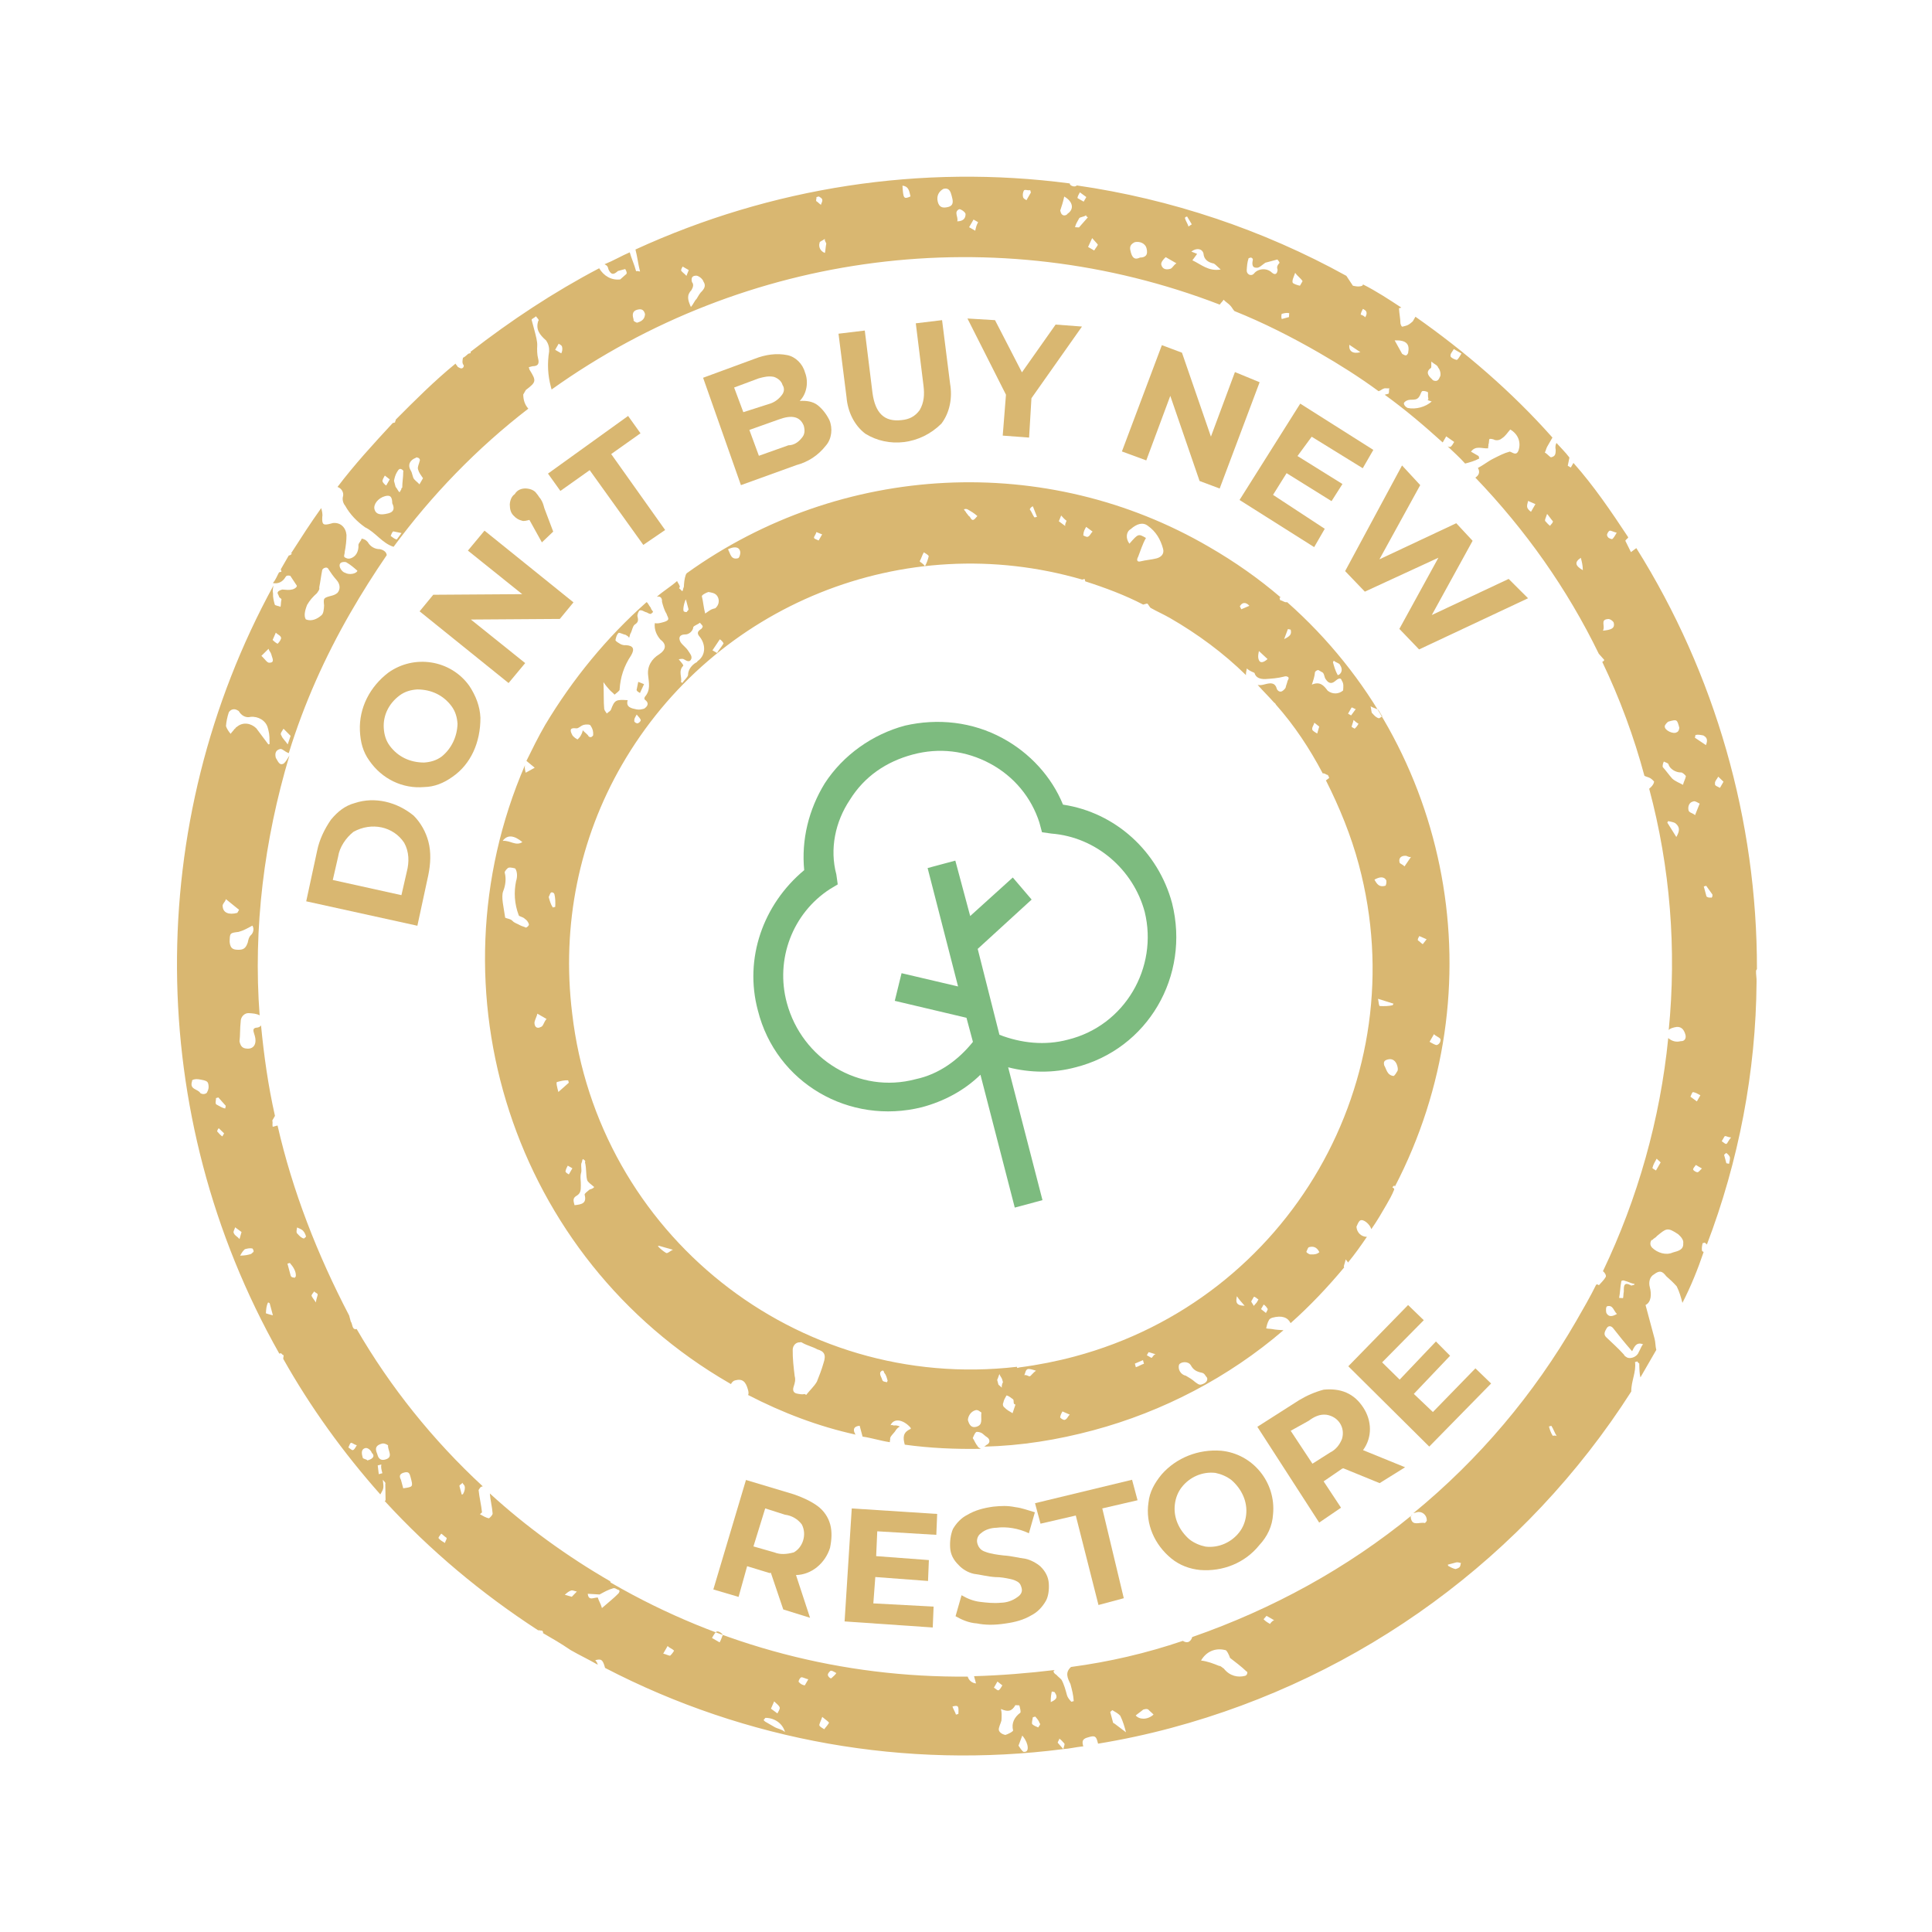 <?xml version="1.0" encoding="utf-8"?>
<!-- Generator: Adobe Illustrator 22.1.0, SVG Export Plug-In . SVG Version: 6.00 Build 0)  -->
<svg version="1.1" id="Layer_1" xmlns="http://www.w3.org/2000/svg" xmlns:xlink="http://www.w3.org/1999/xlink" x="0px" y="0px"
	 viewBox="0 0 154.9 154.9" style="enable-background:new 0 0 154.9 154.9;" xml:space="preserve">
<style type="text/css">
	.st0{fill:#D9B771;}
	.st1{fill:#7DBB7F;}
</style>
<g id="Group_410" transform="matrix(0.966, -0.259, 0.259, 0.966, 0, 32.732)">
	<g id="Group_402" transform="translate(13.475 11.636)">
		<path id="Path_691" class="st0" d="M0,32.9l1.9-3.7c0.4-0.8,1-1.5,1.7-2.1c0.7-0.5,1.4-0.8,2.2-0.8c1.7-0.1,3.3,0.8,4.3,2.2
			c0.4,0.7,0.6,1.5,0.6,2.3c0,0.9-0.3,1.8-0.7,2.6l-1.9,3.7L0,32.9z M8.4,32.7C8.8,32,9,31.2,8.8,30.4c-0.5-1.5-2.1-2.3-3.7-1.9
			c-0.7,0.3-1.4,0.9-1.7,1.6l-0.9,1.7l5,2.6L8.4,32.7z"/>
		<path id="Path_692" class="st0" d="M13.9,26.3c-0.8,0.3-1.6,0.4-2.4,0.2c-1.7-0.3-3.1-1.5-3.7-3.2c-0.3-0.8-0.3-1.6-0.1-2.5
			c0.4-1.8,1.7-3.2,3.4-3.9c2.4-0.9,5.1,0.3,6,2.7c0.3,0.9,0.4,1.8,0.2,2.7C16.8,24.2,15.6,25.7,13.9,26.3L13.9,26.3z M15.4,22.3
			c0.1-0.5,0.1-1-0.1-1.5c-0.4-1-1.2-1.7-2.3-2c-0.5-0.1-1-0.1-1.5,0.1c-1,0.4-1.7,1.2-1.9,2.2c-0.1,0.5-0.1,1,0.1,1.5
			c0.4,1,1.2,1.7,2.3,2c0.5,0.1,1,0.1,1.5-0.1C14.4,24.1,15.1,23.3,15.4,22.3L15.4,22.3z"/>
		<path id="Path_693" class="st0" d="M21.5,7.9l5.4,7.4l-1.4,1l-6.9-1.8l3.3,4.5l-1.7,1.2l-5.4-7.4l1.4-1l6.9,1.8l-3.3-4.5L21.5,7.9
			z"/>
		<path id="Path_694" class="st0" d="M25.6,5.5c0.3,0.1,0.6,0.3,0.7,0.6c0.1,0.2,0.1,0.3,0.2,0.5c0.1,0.3,0.1,0.5,0.1,0.8l0.2,2
			l-1.1,0.6L25.2,8c-0.2,0-0.5,0-0.6-0.1c-0.2-0.1-0.4-0.3-0.5-0.5c-0.2-0.3-0.2-0.6-0.1-1c0.1-0.3,0.3-0.6,0.6-0.7
			C24.9,5.4,25.3,5.4,25.6,5.5z"/>
		<path id="Path_695" class="st0" d="M30.9,5.4l-2.7,1l-0.6-1.6L35,2l0.6,1.6l-2.7,1l2.6,7l-2,0.7L30.9,5.4z"/>
		<path id="Path_696" class="st0" d="M49.9,5.1c0.3,0.4,0.5,0.9,0.6,1.4c0.1,0.7-0.2,1.5-0.8,1.9C48.9,9,48,9.3,47,9.3l-4.7,0.4
			l-0.7-9.1L46,0.2c0.9-0.1,1.8,0,2.6,0.4c0.6,0.3,1,1,1,1.7c0.1,0.8-0.3,1.7-1,2.1C49.1,4.5,49.6,4.7,49.9,5.1z M43.8,2L44,4.1
			L46.1,4c0.4,0,0.8-0.1,1.2-0.4c0.3-0.2,0.4-0.5,0.3-0.8c0-0.3-0.2-0.6-0.5-0.8c-0.4-0.2-0.8-0.2-1.2-0.2L43.8,2z M48,7.3
			c0.3-0.2,0.4-0.5,0.4-0.9c-0.1-0.8-0.7-1.1-1.8-1l-2.5,0.2l0.2,2.2l2.5-0.2C47.2,7.7,47.6,7.6,48,7.3L48,7.3z"/>
		<path id="Path_697" class="st0" d="M53,8.3c-0.7-0.9-0.9-2.1-0.7-3.2L53,0l2.1,0.3l-0.7,5c-0.2,1.6,0.3,2.5,1.7,2.7
			c0.6,0.1,1.1,0,1.6-0.4c0.5-0.5,0.7-1.1,0.8-1.8l0.7-5l2.1,0.3l-0.7,5.1c-0.1,1.1-0.6,2.2-1.5,2.9C57,10.3,54.5,9.9,53,8.3L53,8.3
			z"/>
		<path id="Path_698" class="st0" d="M66.6,9L65.6,12l-2-0.7l1.1-3.1l-1.4-6.7l2.1,0.7l1,4.6l3.6-3l2,0.7L66.6,9z"/>
		<path id="Path_699" class="st0" d="M84.6,12.5l-5.3,7.4l-1.4-1l-0.5-7.2l-3.2,4.5l-1.7-1.2l5.3-7.4l1.4,1l0.5,7.1l3.2-4.5
			L84.6,12.5z"/>
		<path id="Path_700" class="st0" d="M86.6,25.2l-1.2,1.2l-4.8-5.2l6.7-6.2l4.7,5.1l-1.2,1.2l-3.3-3.5L86,19l2.9,3.1l-1.2,1.1
			l-2.9-3.1l-1.5,1.4L86.6,25.2z"/>
		<path id="Path_701" class="st0" d="M100.9,34.8l-9.5,1.7l-1.1-2l4.5-4.7l-6.4,1.1l-1.1-2l6.6-7l1,1.9l-4.7,4.9l6.7-1.2l0.9,1.7
			l-4.7,4.9l6.7-1.2L100.9,34.8z"/>
	</g>
	<g id="Group_403" transform="translate(30.712 98.472)">
		<path id="Path_702" class="st0" d="M5,10.8L4.8,7.7L4.7,7.7l-1.6-1L1.8,8.9L0,7.8L4.8,0l3.4,2.1c0.6,0.4,1.2,0.9,1.6,1.4
			c0.4,0.5,0.6,1.1,0.6,1.7c0,0.6-0.2,1.2-0.5,1.8C9.2,8.1,7.9,8.7,6.7,8.4L6.9,12L5,10.8z M8.2,4.6C8,4.1,7.6,3.7,7.1,3.5L5.7,2.6
			L4,5.3l1.5,0.9c0.4,0.3,0.9,0.4,1.5,0.4C7.8,6.4,8.4,5.5,8.2,4.6C8.2,4.6,8.2,4.6,8.2,4.6L8.2,4.6z"/>
		<path id="Path_703" class="st0" d="M16.7,13.7l-0.5,1.6l-6.7-2.3l2.9-8.6l6.5,2.2l-0.5,1.6l-4.5-1.5l-0.6,1.9l4,1.4l-0.5,1.6
			l-4-1.4l-0.7,2L16.7,13.7z"/>
		<path id="Path_704" class="st0" d="M19.7,15.9c-0.6-0.2-1.1-0.6-1.5-1l0.9-1.5c0.4,0.4,0.8,0.7,1.3,0.9c0.5,0.2,1,0.4,1.6,0.5
			c0.4,0.1,0.9,0.1,1.4-0.1c0.3-0.1,0.5-0.3,0.5-0.6c0-0.2,0-0.4-0.2-0.6c-0.2-0.2-0.4-0.3-0.6-0.4c-0.2-0.1-0.6-0.3-1-0.4
			c-0.6-0.2-1.1-0.5-1.6-0.7c-0.4-0.2-0.8-0.6-1-1c-0.3-0.5-0.4-1-0.3-1.5c0.1-0.5,0.3-1,0.6-1.4c0.4-0.4,0.9-0.7,1.4-0.8
			c0.7-0.2,1.4-0.2,2.2-0.1c0.6,0.1,1.1,0.2,1.7,0.5c0.5,0.2,0.9,0.5,1.4,0.8L25.6,10C24.9,9.4,24,9,23.2,8.9
			c-0.4-0.1-0.9-0.1-1.3,0.1c-0.3,0.1-0.5,0.4-0.5,0.7c0,0.3,0.1,0.6,0.4,0.8c0.4,0.3,0.9,0.5,1.4,0.7c0.6,0.2,1.1,0.5,1.6,0.7
			c0.4,0.2,0.8,0.6,1,0.9c0.3,0.5,0.4,1,0.3,1.5c-0.1,0.5-0.3,1-0.6,1.3c-0.4,0.4-0.9,0.7-1.4,0.8c-0.7,0.2-1.4,0.2-2.2,0.1
			C21,16.4,20.3,16.2,19.7,15.9z"/>
		<path id="Path_705" class="st0" d="M29.6,9.6l-2.9-0.1l0-1.7l8,0.2l0,1.7l-2.9-0.1l-0.2,7.4l-2.1,0L29.6,9.6z"/>
		<path id="Path_706" class="st0" d="M38.1,16.4c-0.8-0.3-1.5-0.8-2-1.5c-1-1.4-1.3-3.2-0.6-4.8c0.3-0.8,0.9-1.4,1.6-1.9
			c1.5-1,3.4-1.2,5.1-0.6c2.4,0.9,3.6,3.6,2.7,6c-0.3,0.9-0.9,1.6-1.7,2.1C41.7,16.8,39.8,17,38.1,16.4L38.1,16.4z M41.9,14.3
			c0.4-0.3,0.7-0.7,0.9-1.2c0.4-1,0.2-2.1-0.4-3c-0.3-0.4-0.7-0.7-1.1-0.9c-1-0.4-2.1-0.2-2.9,0.4c-0.4,0.3-0.7,0.7-0.9,1.2
			c-0.4,1-0.2,2.1,0.4,3c0.3,0.4,0.7,0.7,1.1,0.9C40,15.1,41.1,14.9,41.9,14.3L41.9,14.3z"/>
		<path id="Path_707" class="st0" d="M53.8,13.4l-2.5-1.9l-0.1,0l-1.7,0.6l0.8,2.4l-2,0.7l-2.8-8.7l3.8-1.2c0.7-0.2,1.4-0.3,2.1-0.3
			c0.6,0.1,1.2,0.3,1.7,0.7c0.5,0.4,0.8,0.9,1,1.5c0.4,1.2,0.1,2.5-0.9,3.3l2.9,2.2L53.8,13.4z M51.1,7c-0.5-0.2-1-0.1-1.5,0.1
			L48,7.5l1,3l1.6-0.5c0.5-0.1,0.9-0.4,1.2-0.8C52.3,8.4,52,7.4,51.1,7C51.2,7,51.1,7,51.1,7L51.1,7z"/>
		<path id="Path_708" class="st0" d="M63.6,6.5l0.9,1.5l-6.1,3.6l-4.6-7.9l5.9-3.5l0.9,1.5l-4.1,2.4l1,1.7l3.6-2.2L61.9,5l-3.6,2.2
			L59.4,9L63.6,6.5z"/>
	</g>
	<g id="Group_406" transform="translate(46.181 43.361)">
		<g>
			<g>
				<path class="st1" d="M27.9,9.4c-0.3-2.4-1.5-4.7-3.3-6.4c-2-1.9-4.6-2.9-7.3-3c-2.7,0-5.4,1-7.4,2.8c-1.8,1.7-3,3.9-3.4,6.3
					C2.6,10.9,0,14.7,0,19c-0.1,6,4.7,10.8,10.7,10.9c1.8,0,3.6-0.4,5.2-1.3l-0.1,11l2.3,0l0.1-11c1.6,0.9,3.4,1.4,5.2,1.4
					c6,0.1,10.8-4.7,10.9-10.7C34.3,15,31.8,11.1,27.9,9.4z M23.4,27.7c-1.9,0-3.7-0.7-5.2-1.8l0.1-7.1l5.2-2.7L22.5,14l-4.1,2.1
					l0-4.6l-2.3,0L16,21.3l-4.1-2.2l-1.1,2l5.2,2.8l0,2c-1.5,1.1-3.3,1.8-5.2,1.7c-4.7,0-8.4-3.9-8.4-8.6c0-3.6,2.3-6.8,5.7-7.9
					l0.7-0.2l0.1-0.8C8.9,8,9.9,6,11.5,4.6c1.6-1.5,3.6-2.2,5.8-2.2s4.2,0.8,5.8,2.3c1.6,1.5,2.5,3.5,2.6,5.6l0,0.8l0.7,0.3
					c3.4,1.2,5.6,4.5,5.6,8C31.9,24,28.1,27.8,23.4,27.7z"/>
			</g>
		</g>
	</g>
	<path id="Path_710" class="st0" d="M123.3,45l-0.2-1c0.1-0.1,0.2-0.1,0.3-0.2c-0.8-2.4-1.6-4.7-2.7-6.9c-0.1,0.1-0.2,0.2-0.3,0.3
		l-0.2-0.2l0.3-0.6c-0.2-0.5-0.5-1-0.7-1.4c-0.1,0.1-0.2,0.3-0.2,0.5c-0.1,0.4-0.2,0.5-0.5,0.5c-0.1,0-0.2-0.3-0.4-0.5
		c0.1-0.1,0.2-0.3,0.3-0.4c0.2-0.2,0.4-0.4,0.6-0.6c-2.2-4.4-5-8.5-8.1-12.2c-0.1,0.1-0.2,0.2-0.3,0.3c-0.2,0.1-0.4,0.2-0.6,0.2
		c-0.1,0-0.2,0-0.3,0c-0.1,0-0.1-0.2-0.1-0.3c0.1-0.4,0.1-0.7,0.2-1.2c0.1,0,0.1,0,0.2,0c-0.8-0.9-1.6-1.8-2.5-2.6
		c0,0.1-0.1,0.1-0.2,0.1c-0.2,0-0.4-0.1-0.6-0.2c-0.1-0.3-0.2-0.6-0.3-0.9c-5.5-5.3-12-9.6-19-12.6c0,0,0,0,0,0
		c-0.1,0.1-0.4,0-0.5-0.2c0,0,0-0.1,0-0.1c-11.1-4.6-23.2-5.9-35-3.9c0,0.6-0.1,1.2-0.1,1.8c-0.2-0.1-0.2-0.1-0.3-0.1
		C52.1,2,52,1.5,52,1c-0.7,0.1-1.4,0.3-2.2,0.4c0,0,0,0,0.1,0.1C50,1.6,50,1.7,50,1.9c0.1,0.5,0.3,0.5,0.7,0.3c0.2,0,0.4,0,0.6,0
		c0,0,0.1,0.3,0,0.4c-0.2,0.1-0.4,0.2-0.6,0.3c-0.7-0.1-1.2-0.6-1.4-1.3l0,0c-4,0.9-7.9,2.2-11.7,3.8c0,0,0,0,0,0.1
		c-0.1,0-0.1,0-0.2,0c-0.2,0.1-0.4,0.2-0.5,0.2c-0.1,0.2-0.2,0.4-0.1,0.6c0,0.1-0.1,0.2-0.2,0.2c-0.1,0-0.2-0.1-0.3-0.2
		c0-0.1-0.1-0.2-0.1-0.3c-2,0.9-3.9,2-5.8,3.1c0,0.1-0.1,0.1-0.1,0.2c-0.1,0-0.1,0-0.2,0c-1.9,1.2-3.8,2.4-5.6,3.8
		c0.3,0.2,0.4,0.6,0.2,0.9c-0.1,0.2-0.1,0.5,0,0.7c0.2,0.8,0.6,1.5,1.1,2.1c0.7,0.6,1,1.6,1.8,2.1c4-3.2,8.5-5.9,13.3-7.9
		c-0.2-0.4-0.2-0.8-0.1-1.2c0.1-0.1,0.2-0.2,0.3-0.3c1-0.4,1-0.5,0.7-1.5c0-0.1,0-0.1,0-0.2c0.1,0,0.2,0,0.3,0
		c0.4,0.1,0.6,0,0.6-0.5c0-0.3,0.1-0.7,0.2-1C43,6,43,5.5,43,5c0-0.3,0-0.5,0-0.8c0-0.1,0.3-0.1,0.4-0.2c0.1,0.2,0.2,0.4,0.1,0.4
		c-0.4,0.6-0.2,1.1,0.2,1.7c0.1,0.3,0.1,0.6,0,0.9c-0.4,0.9-0.6,1.8-0.6,2.8c0,0.1,0,0.2,0,0.2c17.9-6.7,38-4,53.5,7.3
		c0.1-0.1,0.3-0.2,0.4-0.3c0.1,0.2,0.3,0.4,0.4,0.6c0.1,0.2,0.1,0.3,0.2,0.5c2,1.5,3.9,3.2,5.7,5c1.3,1.3,2.6,2.7,3.8,4.2
		c0.2,0,0.3-0.1,0.5-0.1c0.1,0,0.3,0.1,0.4,0.1c-0.1,0.1-0.1,0.4-0.2,0.4c-0.1,0-0.2,0-0.3,0c1.3,1.6,2.4,3.2,3.5,4.9l0.4-0.4
		l0.5,0.6c-0.1,0.1-0.3,0.3-0.4,0.3c-0.1,0-0.2-0.1-0.2-0.1c0.3,0.5,0.7,1.1,1,1.7c0.4,0,0.8,0,1.2-0.1l0-0.2l-0.5-0.5
		c0.5-0.4,0.9,0,1.4,0.1c0-0.1,0.1-0.2,0.1-0.3c0.1-0.1,0.1-0.3,0.2-0.4c0.1,0,0.3,0.1,0.4,0.2c0.2,0.1,0.4,0.1,0.6,0
		c0.3-0.1,0.5-0.3,0.8-0.5c0.5,0.5,0.6,1.2,0.2,1.8c-0.3,0.4-0.5,0-0.7-0.1c-0.5,0-0.9,0.1-1.4,0.2c-0.5,0.1-0.9,0.3-1.4,0.4
		c0.1,0.4-0.1,0.6-0.4,0.7c2.8,5.1,4.8,10.5,5.9,16.2l0,0c0.1,0.2,0.2,0.4,0.3,0.6c0,0-0.1,0.1-0.2,0.1c0.6,3.2,0.9,6.5,0.9,9.7
		c0.1,0.1,0.3,0.2,0.4,0.3c0.1,0.1,0.3,0.4,0.2,0.4c-0.1,0.2-0.3,0.3-0.5,0.4c0,0,0,0,0,0c0,6.5-1.2,13-3.5,19.1
		c0.1-0.1,0.3-0.1,0.5-0.1c0.5,0,0.7,0.3,0.7,0.8c0,0.3-0.2,0.5-0.5,0.4c-0.4,0-0.7-0.2-0.9-0.5c-2.3,6.1-5.7,11.8-9.9,16.7
		c0.1,0.1,0.2,0.4,0.1,0.5c-0.2,0.2-0.4,0.3-0.7,0.5l-0.1-0.1c0,0-0.1,0-0.1,0c-0.7,0.8-1.5,1.6-2.3,2.4
		c-4.8,4.8-10.4,8.7-16.6,11.5c0.1,0,0.2,0,0.3,0c0.4,0,0.7,0.4,0.6,0.8c0,0,0,0,0,0c0,0.1-0.2,0.2-0.2,0.2c-0.4-0.2-1,0-1-0.6
		c0-0.1,0-0.3,0.2-0.3c-6.2,2.8-12.8,4.4-19.6,4.9c-0.1,0.2-0.3,0.3-0.4,0.3c-0.2,0-0.3-0.1-0.4-0.2c-3.1,0.2-6.1,0.1-9.2-0.3v0
		c-0.6,0.3-0.5,0.8-0.4,1.3c0,0.5,0,0.9-0.1,1.4l-0.2,0c-0.1-0.2-0.2-0.4-0.2-0.6c0-0.4,0-0.9-0.1-1.3c-0.1-0.2-0.2-0.3-0.3-0.5
		c-0.2-0.2-0.2-0.4,0-0.4c-2.1-0.3-4.3-0.7-6.4-1.2c0,0.2,0,0.4,0,0.6c-0.3-0.1-0.5-0.4-0.5-0.7c-9.7-2.5-18.5-7.5-25.6-14.6
		c0,0-0.1-0.1-0.1-0.1c0,0,0,0,0-0.1l0,0c-2.8-2.8-5.4-6-7.5-9.3c-0.1,0.5-0.1,1.1-0.2,1.6c0,0.1-0.3,0.3-0.4,0.3
		c-0.2-0.1-0.4-0.3-0.6-0.5l0.2-0.1c0.1-0.6,0.1-1.2,0.2-1.8c0.1-0.1,0.2-0.2,0.3-0.2l0.1,0c-2.9-4.6-5.1-9.6-6.5-14.8
		c-0.4,0-0.2-0.5-0.3-0.7c0-0.2,0-0.3,0-0.5C7,72.1,6.4,66.7,6.6,61.3c-0.1,0-0.3,0-0.4,0c0-0.2,0.1-0.3,0.1-0.5
		c0.1-0.1,0.2-0.2,0.3-0.3C6.7,58,7,55.6,7.4,53.2c-0.1,0.1-0.2,0.1-0.3,0.1c-0.5-0.1-0.4,0.2-0.4,0.6c0,0.7-0.4,1-0.9,0.8
		c-0.3-0.1-0.4-0.3-0.4-0.6c0,0,0,0,0-0.1c0.2-0.5,0.3-1,0.5-1.5c0.1-0.4,0.5-0.6,0.8-0.5c0.3,0.1,0.6,0.2,0.8,0.4
		c1.3-6.9,4-13.5,7.7-19.5c-0.2,0.2-0.4,0.4-0.6,0.5c-0.4,0.1-0.4-0.3-0.5-0.6c0-0.3,0.1-0.6,0.5-0.6c0.2,0,0.3,0.3,0.6,0.5
		c2.2-3.5,4.8-6.7,7.7-9.6c1.3-1.3,2.6-2.5,4-3.7c0,0,0-0.1,0-0.1c0-0.2-0.2-0.4-0.4-0.5c-0.4-0.1-0.7-0.4-0.8-0.8
		c-0.1-0.2-0.2-0.3-0.4-0.4c-0.1,0.2-0.4,0.3-0.4,0.5c-0.1,0.4-0.4,0.8-0.9,0.8c-0.2,0-0.3-0.1-0.4-0.2c-0.1-0.1,0.1-0.3,0.1-0.4
		c0.2-0.4,0.4-0.9,0.5-1.3c0.1-0.6-0.2-1.1-0.8-1.2c-0.1,0-0.2,0-0.2,0c-0.6,0-0.7-0.1-0.5-0.7c0.1-0.2,0.1-0.5,0.1-0.7
		c-1.1,0.9-2.2,1.9-3.3,2.9l0.1,0c-0.1,0.1-0.2,0.1-0.3,0.1c-0.3,0.3-0.6,0.6-0.9,0.9c0,0.1,0,0.1,0,0.2c-0.1,0-0.1,0-0.2,0l0,0
		c-0.2,0.2-0.4,0.5-0.7,0.7c0.4,0.2,0.8,0.1,1.1-0.2c0.1-0.1,0.2-0.1,0.4,0c0.1,0.3,0.2,0.6,0.3,0.9c0,0.1-0.2,0.2-0.4,0.2
		c-0.3,0-0.5-0.1-0.8-0.2c-0.1,0-0.3,0-0.4,0.1c-0.1,0.1,0,0.2,0,0.4c0,0.1,0.2,0.2,0.1,0.3c-0.1,0.2-0.1,0.3-0.2,0.5
		c-0.1-0.1-0.4-0.2-0.4-0.3c0-0.3,0-0.6,0.1-0.9c0-0.2,0.1-0.4,0.2-0.6C2.5,35.1-3.5,57.7,2,79c0,0,0.1,0,0.1,0
		c0.1,0,0.1,0.2,0.2,0.2c0,0.1-0.1,0.2-0.1,0.3C3.3,83.8,4.9,88,6.9,92c0.4-0.4,0.4-0.4,0.5-1.1c0,0.1,0.2,0.3,0.1,0.4
		c-0.1,0.4-0.2,0.8-0.3,1.2c0,0,0,0.1-0.1,0.1c2.5,4.8,5.6,9.2,9.2,13.2c0.1,0,0.2,0.1,0.3,0.1c0,0,0.1,0.2,0,0.2c0,0,0,0,0,0
		c0.6,0.6,1.2,1.2,1.8,1.9c0.6,0.6,1.2,1.1,1.8,1.7c0-0.1,0-0.2-0.1-0.4c0.5,0,0.6,0.1,0.6,0.8c9.4,8.6,21.2,14.1,33.8,15.8
		c-0.1-0.2-0.2-0.4-0.3-0.6c0-0.1,0.2-0.2,0.2-0.3c0.1,0.1,0.2,0.3,0.3,0.5c0,0.1-0.1,0.2-0.2,0.4c0.5,0.1,1,0.1,1.6,0.2
		c0,0,0,0,0-0.1c0-0.5,0.3-0.5,0.7-0.5s0.5,0.1,0.5,0.5c0,0.1,0,0.2,0,0.2c2,0.2,4,0.3,6,0.3c15.8,0,31-5.9,42.6-16.5
		c0.2-0.8,0.8-1.4,0.9-2.2l0.2,0c0,0.1,0.1,0.2,0.1,0.2c-0.1,0.4-0.2,0.8-0.2,1.1c0.4-0.4,0.8-0.8,1.2-1.2c0.2-0.2,0.4-0.4,0.6-0.6
		c0-0.3,0.1-0.6,0.1-0.9c0-0.9,0-1.8,0-2.8c0.5-0.1,0.7-0.7,0.7-1.3c0-0.4,0.2-0.8,0.6-0.9c0.5-0.2,0.7-0.1,0.9,0.4
		c0.2,0.3,0.4,0.6,0.6,1c0.1,0.5,0.1,0.9,0.1,1.4c1-1.1,1.9-2.3,2.7-3.5c0,0-0.1-0.1-0.1-0.1c0-0.2,0.1-0.4,0.2-0.6h0.2
		c0,0.1,0.1,0.1,0.1,0.2c4.2-5.8,7.4-12.4,9.3-19.3l0,0c0.1-0.3,0.1-0.6,0.2-0.9c0,0,0,0,0.1-0.1c3.1-11.5,2.9-23.7-0.6-35.1
		L123.3,45z M28,18.4c-0.2-0.1-0.3-0.3-0.4-0.4c0,0,0.2-0.3,0.3-0.3c0.2,0.1,0.4,0.2,0.6,0.3L28,18.4z M27.9,16.2
		c-0.7,0-1-0.2-1-0.6c0-0.4,0.5-0.8,1.1-0.8c0.5,0,0.5,0.3,0.4,0.7C28.5,16,28.3,16.2,27.9,16.2L27.9,16.2z M28.3,14
		c-0.1-0.1-0.2-0.3-0.2-0.4c0-0.1,0.2-0.3,0.3-0.4l0.3,0.4L28.3,14z M29.5,14.5c0,0-0.1,0-0.1,0.1l-0.2,0.2
		c-0.1-0.1-0.1-0.3-0.2-0.5c0-0.2,0-0.3,0-0.5c0.1-0.2,0.2-0.4,0.4-0.6c0.1-0.1,0.2-0.2,0.3-0.2c0.1,0,0.3,0.2,0.2,0.3
		C29.8,13.7,29.6,14.1,29.5,14.5L29.5,14.5z M31.4,12.8c-0.1,0.2-0.3,0.4-0.3,0.6c0,0.3,0.1,0.5,0.2,0.8l-0.4,0.4
		c-0.1-0.2-0.2-0.3-0.3-0.5c-0.1-0.2,0-0.5-0.1-0.8c-0.1-0.4,0.1-0.7,0.5-0.8c0.1,0,0.3-0.1,0.3,0C31.4,12.5,31.5,12.7,31.4,12.8
		L31.4,12.8z M44.6,7.4L44.2,7l0.4-0.4c0.1,0.1,0.2,0.2,0.2,0.3C44.8,7.1,44.7,7.3,44.6,7.4L44.6,7.4z M51.1,6.6
		c0,0-0.3-0.2-0.2-0.3c0-0.3,0-0.7,0.5-0.7c0.4,0,0.5,0.2,0.5,0.5C51.8,6.4,51.6,6.6,51.1,6.6L51.1,6.6z M55.8,3.2
		c0.1,0.1,0.2,0.2,0.4,0.4l-0.3,0.4c-0.1-0.2-0.2-0.3-0.3-0.5C55.6,3.4,55.7,3.3,55.8,3.2L55.8,3.2z M56.8,5.5
		c-0.2,0.1-0.4,0.3-0.6,0.5c-0.2,0.1-0.3,0.3-0.6,0.5c-0.1-0.6-0.1-1,0.4-1.3c0.2-0.2,0.3-0.4,0.2-0.6c0-0.4,0.2-0.5,0.5-0.4
		c0.2,0.1,0.4,0.4,0.4,0.6C57.2,5.1,57.1,5.3,56.8,5.5C56.8,5.4,56.8,5.5,56.8,5.5L56.8,5.5z M95.9,9.8l0.2,0.7l-0.3,0.1
		c0-0.2-0.1-0.5-0.1-0.7C95.7,9.8,95.8,9.8,95.9,9.8L95.9,9.8z M67.4,4.4c-0.1,0.2-0.2,0.5-0.3,0.7c-0.3-0.2-0.4-0.6-0.2-0.9
		c0-0.1,0.3-0.1,0.5-0.2C67.3,4.1,67.4,4.3,67.4,4.4L67.4,4.4z M67.8,1.3c-0.1-0.1-0.2-0.3-0.3-0.4c0-0.1,0.1-0.2,0.1-0.3h0.2
		C67.9,0.7,68,0.8,68,0.9C68,1.1,67.8,1.2,67.8,1.3L67.8,1.3z M74.5,1.5c0.5,0.2,0.4,0.6,0.4,1C74.3,2.6,74.3,2.5,74.5,1.5L74.5,1.5
		z M77.6,4.1c-0.5,0-0.7-0.2-0.7-0.6c0-0.5,0.3-0.8,0.7-0.9c0.5,0,0.5,0.4,0.5,0.7C78.1,3.7,78.1,4.1,77.6,4.1L77.6,4.1z M78,5.4
		c0.2-0.3-0.1-0.8,0.4-0.9c0.1,0,0.4,0.3,0.4,0.5C78.7,5.4,78.4,5.5,78,5.4L78,5.4z M79.2,6.5l-0.4-0.4l0.5-0.5
		c0.1,0.1,0.3,0.3,0.3,0.3C79.4,6.1,79.3,6.3,79.2,6.5L79.2,6.5z M83.8,5.2c-0.1-0.1-0.2-0.2-0.2-0.3c0-0.2,0.1-0.4,0.2-0.5
		c0.1-0.1,0.3,0.1,0.5,0.1l0,0.2L83.8,5.2z M86.3,7.1c-0.1-0.1-0.1-0.2-0.1-0.4c0.2-0.3,0.4-0.6,0.6-1c0.6,0.6,0.5,1.2-0.1,1.4
		C86.6,7.2,86.4,7.2,86.3,7.1L86.3,7.1z M87,8.3c0.1-0.2,0.3-0.4,0.5-0.6c0.1-0.1,0.4,0,0.6-0.1c0,0.1,0,0.1,0.1,0.2l-0.9,0.6
		L87,8.3z M88,10.5l-0.4-0.4l0.5-0.6c0.1,0.2,0.2,0.4,0.3,0.6C88.4,10.2,88.2,10.3,88,10.5L88,10.5z M88.2,6.5
		c-0.1-0.1-0.3-0.3-0.4-0.4c0-0.1,0.2-0.3,0.3-0.4l0.4,0.5L88.2,6.5z M91.4,12c-0.5,0.1-0.6-0.2-0.6-0.6c0-0.3,0-0.6,0.5-0.7
		c0.4,0,0.8,0.3,0.8,0.7c0,0,0,0,0,0C92.1,12,91.8,12.1,91.4,12L91.4,12z M93.5,13.5c-0.3,0-0.6-0.1-0.6-0.5c0-0.2,0.3-0.4,0.5-0.5
		l0.7,0.7C93.8,13.3,93.7,13.5,93.5,13.5L93.5,13.5z M95.4,13.3l0.5-0.4l-0.4-0.3c0.5-0.2,0.9,0,0.9,0.4c-0.1,0.5,0.2,0.8,0.6,1
		c0.1,0.1,0.2,0.3,0.4,0.6C96.4,14.5,96,13.8,95.4,13.3L95.4,13.3z M101.7,19.7l-0.6,0c0-0.1,0-0.2,0.1-0.4c0.2,0,0.4,0,0.6,0.1
		L101.7,19.7z M101.8,15.8c-0.1,0.3-0.3,0.4-0.5,0.1c-0.3-0.5-1-0.6-1.4-0.3c0,0,0,0,0,0c-0.3,0.2-0.6-0.1-0.5-0.4
		c0.1-0.3,0.2-0.6,0.4-0.9c0.1,0,0.1,0,0.2,0c0.1,0.1,0.1,0.1,0.1,0.2c-0.1,0.2-0.3,0.6,0.1,0.7c0.2,0.1,0.5-0.1,0.8-0.2
		c0.3,0,0.7,0,1,0c0,0,0.1,0.2,0.1,0.3C101.8,15.5,101.8,15.6,101.8,15.8L101.8,15.8z M103.2,17.5c-0.2-0.1-0.5-0.3-0.5-0.4
		c0-0.2,0.2-0.4,0.4-0.7c0.1,0.3,0.3,0.5,0.4,0.8L103.2,17.5z M105.8,23.1l0.7,0.8C105.9,23.9,105.6,23.6,105.8,23.1L105.8,23.1z
		 M107.6,21.3c-0.1-0.2-0.3-0.3-0.3-0.3c0.1-0.2,0.2-0.3,0.3-0.4c0.1,0.1,0.2,0.2,0.2,0.3S107.8,21.1,107.6,21.3L107.6,21.3z
		 M110.2,24.9c0,0.1-0.2,0.2-0.2,0.2c-0.1,0-0.2-0.1-0.3-0.2c-0.1-0.4-0.2-0.8-0.3-1.2C110.3,23.9,110.5,24.3,110.2,24.9L110.2,24.9
		z M111,29.2c-0.6,0.3-1.4,0.3-2,0c-0.1-0.1-0.2-0.2-0.2-0.4c0-0.1,0.2-0.2,0.4-0.2c0.2,0,0.4,0.1,0.6,0.1c0.2,0,0.3-0.1,0.4-0.2
		c0.1-0.1,0.2-0.3,0.3-0.3c0.1,0,0.3,0.1,0.4,0.2c0,0.1-0.1,0.3-0.1,0.5c0,0,0,0.1-0.1,0.1l0.3,0.2C111.1,29.2,111.1,29.2,111,29.2
		L111,29.2z M112.2,27.4c-0.1,0.1-0.2,0.3-0.4,0.3c-0.1,0-0.3-0.1-0.3-0.2c-0.2-0.3-0.4-0.7,0.1-0.9c0.1,0,0.1-0.2,0.2-0.5
		c0.2,0.3,0.4,0.4,0.4,0.6C112.3,26.9,112.3,27.2,112.2,27.4L112.2,27.4z M113.8,26.5c-0.2-0.1-0.4-0.3-0.4-0.4
		c0-0.2,0.2-0.3,0.4-0.5l0.5,0.5C114.1,26.3,113.9,26.5,113.8,26.5L113.8,26.5z M116.4,39.8c-0.1-0.1-0.2-0.3-0.2-0.4
		c0-0.2,0.1-0.3,0.2-0.5l0.5,0.4L116.4,39.8z M117.6,41.3c-0.1-0.1-0.2-0.3-0.3-0.5c0-0.1,0.1-0.2,0.3-0.5c0.1,0.2,0.2,0.5,0.3,0.7
		C117.8,41.2,117.6,41.2,117.6,41.3L117.6,41.3z M119.2,45.4c-0.5-0.5-0.5-0.8,0.1-1C119.3,44.7,119.3,45,119.2,45.4L119.2,45.4z
		 M23.1,19.1c0.1-0.1,0.3-0.1,0.5,0c0.3,0.3,0.5,0.6,0.7,0.9c-0.1,0.2-0.7,0.2-1-0.1C23.1,19.8,22.9,19.3,23.1,19.1L23.1,19.1z
		 M19.7,21.6c0.3-0.3,0.6-0.5,1-0.7c0.1-0.1,0.3-0.2,0.3-0.4c0.2-0.4,0.4-0.9,0.6-1.3c0.1-0.1,0.2-0.1,0.3-0.1
		c0.1,0,0.2,0.1,0.2,0.2c0.1,0.3,0.2,0.6,0.4,1c0.2,0.4,0.1,0.8-0.2,1c-0.2,0.1-0.4,0.1-0.5,0.1c-0.7,0-0.7,0-0.8,0.6
		c-0.1,0.3-0.2,0.6-0.4,0.7c-0.4,0.2-0.9,0.3-1.3,0C19.2,22.4,19.4,22,19.7,21.6L19.7,21.6z M16.7,23.1c0.1,0.2,0.3,0.3,0.3,0.5
		c0,0.1-0.2,0.3-0.4,0.4c0,0-0.2-0.2-0.3-0.4L16.7,23.1z M15.8,24.2c0,0.2,0.1,0.3,0.1,0.5c0,0,0,0.1,0,0.1c0,0.2,0.1,0.6-0.3,0.5
		c-0.2,0-0.3-0.4-0.5-0.7L15.8,24.2z M15.3,30.7l0.4,0.7L15.3,32c-0.1-0.3-0.3-0.6-0.3-0.8C14.9,31,15.1,30.9,15.3,30.7L15.3,30.7z
		 M10.9,29.3c0.1-0.3,0.3-0.7,0.5-1c0.2-0.2,0.5-0.2,0.7,0c0,0,0.1,0.1,0.1,0.1c0.1,0.4,0.4,0.7,0.8,0.7c0.6,0.1,1.1,0.6,1.1,1.2
		c0,0.1,0,0.1,0,0.2c0,0.4-0.1,0.7-0.2,1.1l-0.1,0c-0.2-0.5-0.4-1-0.6-1.5c-0.3-0.5-0.9-0.8-1.5-0.5c-0.1,0-0.1,0.1-0.2,0.1
		c-0.1,0.1-0.3,0.2-0.4,0.3C11,29.8,10.9,29.5,10.9,29.3L10.9,29.3z M6.9,43.2c0-0.2,0.3-0.3,0.4-0.5c0.3,0.4,0.5,0.7,0.8,1.1
		c0,0-0.2,0.2-0.2,0.2C7.2,44,6.8,43.7,6.9,43.2L6.9,43.2z M6.7,46.1c0.2-0.7,0.2-0.7,0.9-0.6c0.4,0,0.8-0.1,1.2-0.2
		c0.1,0.3-0.1,0.6-0.3,0.7c-0.2,0.1-0.3,0.3-0.4,0.5c-0.2,0.3-0.4,0.5-0.8,0.4C6.9,46.8,6.6,46.7,6.7,46.1L6.7,46.1z M0.9,56.1
		C0.9,56,1,56,1.1,56c0.2,0,0.4,0.1,0.6,0.2c0.2,0.1,0.4,0.2,0.4,0.4c0,0.3-0.1,0.5-0.3,0.7c-0.2,0.1-0.4,0-0.5-0.1
		C1.2,56.8,0.5,56.7,0.9,56.1L0.9,56.1z M1.2,68.3l0.4,0.5l-0.3,0.5c-0.1-0.2-0.3-0.4-0.3-0.5C0.9,68.6,1.1,68.5,1.2,68.3L1.2,68.3z
		 M1.5,70.2c0.2,0,0.4,0,0.6,0.1c0,0,0.1,0.2,0,0.3C2,70.6,2,70.7,1.8,70.7c-0.2,0-0.4,0-0.8-0.1C1.2,70.4,1.3,70.3,1.5,70.2
		L1.5,70.2z M2.3,75.9c-0.2-0.1-0.5-0.3-0.5-0.3C1.9,75.3,2,75,2.2,74.8l0.1,0.1V75.9z M2.1,61c-0.1-0.1-0.2-0.3-0.3-0.5
		c0,0,0.1-0.2,0.2-0.2l0.3,0.5L2.1,61z M2.9,58.9c-0.2-0.1-0.4-0.3-0.6-0.5c-0.1-0.1,0.1-0.4,0.1-0.5h0.2L3,58.7L2.9,58.9z
		 M4.9,73.3c0,0.1-0.2,0.2-0.2,0.1c-0.1,0-0.2-0.1-0.2-0.2c0-0.3,0-0.7,0-1l0.2,0C4.9,72.6,5,73,4.9,73.3L4.9,73.3z M5.7,88
		c-0.1,0-0.2-0.2-0.3-0.3c0.1-0.1,0.2-0.3,0.3-0.3s0.2,0.2,0.4,0.3C5.9,87.9,5.8,88,5.7,88L5.7,88z M5.9,75.8
		c-0.1-0.3-0.2-0.5-0.2-0.6c0-0.1,0.2-0.2,0.3-0.3C6,75,6.2,75.1,6.2,75.2S6,75.5,5.9,75.8L5.9,75.8z M5.9,70.1
		C5.8,70,5.9,69.8,6,69.6c0.1,0.1,0.3,0.2,0.4,0.4c0.1,0.2,0.1,0.4,0.1,0.5l-0.2,0.1C6.1,70.5,6,70.3,5.9,70.1L5.9,70.1z M6.6,89.1
		c0-0.1-0.3-0.2-0.3-0.3c0-0.3,0-0.7,0.4-0.7c0.2,0,0.4,0.3,0.4,0.5C7.3,88.9,7.1,89.1,6.6,89.1L6.6,89.1z M7.5,90.4l-0.3,0l0.1-0.7
		c0.1,0,0.2,0,0.3,0C7.5,89.9,7.5,90.1,7.5,90.4L7.5,90.4z M8,89.4c-0.5,0-0.5-0.4-0.5-0.6c-0.1-0.6,0.2-0.7,0.6-0.7
		c0.2,0,0.5,0.3,0.4,0.3C8.4,88.8,8.7,89.4,8,89.4L8,89.4z M8.8,92c0-0.2,0-0.4,0-0.7c-0.1-0.4,0.1-0.5,0.4-0.5
		c0.4,0,0.4,0.2,0.4,0.5C9.6,92.1,9.6,92.1,8.8,92L8.8,92z M10.9,97.1c-0.2-0.2-0.3-0.3-0.4-0.5c0-0.1,0.2-0.2,0.3-0.3
		c0.1,0.1,0.2,0.3,0.3,0.4C11.2,96.8,11,96.9,10.9,97.1L10.9,97.1z M13.3,93.7l-0.1,0c0-0.2,0-0.5,0-0.7c0-0.1,0.2-0.1,0.3-0.2
		c0,0.1,0.1,0.2,0.1,0.3C13.6,93.3,13.5,93.5,13.3,93.7L13.3,93.7z M19.6,103.9l-0.5-0.3c0.2-0.1,0.4-0.2,0.6-0.2
		c0.1,0,0.2,0.1,0.4,0.2L19.6,103.9z M23.3,104.6c-0.5,0.3-1,0.5-1.6,0.8c0-0.4-0.1-0.6-0.1-0.9c-0.3-0.1-0.8,0.1-0.7-0.5l0.9,0.3
		c0.4-0.1,0.8-0.2,1.2-0.2c0.1,0,0.2,0.1,0.3,0.2C23.5,104.4,23.4,104.5,23.3,104.6L23.3,104.6z M26,110.5c-0.1,0-0.3-0.2-0.5-0.3
		l0.5-0.5c0.1,0.2,0.3,0.3,0.4,0.5C26.4,110.2,26.2,110.4,26,110.5L26,110.5z M30.1,110.5l-0.5-0.5c0.2-0.2,0.4-0.4,0.5-0.4
		c0.2,0,0.4,0.3,0.4,0.4C30.4,110.1,30.3,110.3,30.1,110.5L30.1,110.5z M32.6,118.2c-0.2-0.2-0.4-0.4-0.6-0.6
		c-0.1-0.1-0.1-0.2-0.1-0.2c0.1,0,0.1-0.1,0.2-0.1c0.7,0.2,1.2,0.8,1.2,1.5C33.1,118.5,32.8,118.4,32.6,118.2L32.6,118.2z
		 M33.1,117.2l-0.4-0.5l0.4-0.5c0.1,0.2,0.3,0.4,0.3,0.6C33.4,116.9,33.2,117.1,33.1,117.2L33.1,117.2z M35.4,115.2
		c0-0.1,0.2-0.3,0.3-0.3s0.3,0.2,0.5,0.3l-0.4,0.4C35.6,115.5,35.5,115.4,35.4,115.2L35.4,115.2z M36.4,119.4
		c-0.1-0.1-0.3-0.3-0.3-0.4s0.2-0.3,0.4-0.6c0.2,0.3,0.4,0.5,0.4,0.6C36.7,119.2,36.5,119.3,36.4,119.4L36.4,119.4z M38,115.6
		c-0.1,0-0.2-0.2-0.2-0.3c0-0.1,0.1-0.2,0.3-0.3c0.1,0,0.2,0.1,0.4,0.3C38.4,115.4,38.2,115.5,38,115.6L38,115.6z M47.1,121l-0.2,0
		c0-0.2-0.1-0.5-0.1-0.7C47.3,120.3,47.3,120.4,47.1,121L47.1,121z M50.8,119.3l0.3,0.4c-0.1,0.1-0.3,0.3-0.4,0.3
		c-0.1,0-0.2-0.2-0.3-0.3L50.8,119.3z M51.4,125.3c-0.1,0-0.2-0.3-0.3-0.6l0.5-0.7c0.1,0.2,0.2,0.5,0.2,0.8
		C51.8,125.1,51.7,125.4,51.4,125.3L51.4,125.3z M51.9,122.2c-0.5,0.2-0.9,0.6-0.9,1.2c0,0.1-0.5,0.2-0.7,0.2
		c-0.2-0.1-0.4-0.3-0.4-0.5c0-0.2,0.3-0.5,0.4-0.7c0.1-0.3,0.2-0.6,0.2-0.9c0.5,0.4,0.8,0.4,1.2,0c0,0,0.3,0.1,0.3,0.1
		C52,121.8,52,122.2,51.9,122.2L51.9,122.2z M53,123.7c-0.1-0.1-0.3-0.2-0.4-0.4c0-0.1,0.1-0.3,0.2-0.5l0.2,0
		c0.1,0.2,0.2,0.4,0.2,0.6C53.3,123.5,53.1,123.6,53,123.7L53,123.7z M54.5,122c0.1-0.4,0.2-0.6,0.3-0.8l0.2,0.1
		C55.1,121.6,55.2,121.9,54.5,122L54.5,122z M59.7,125.9L59,125c0,0-0.1-0.1-0.1-0.1c0-0.3,0-0.6,0-0.9c0,0,0.2-0.1,0.2-0.1
		c0.2,0.2,0.4,0.4,0.5,0.6C59.7,125,59.7,125.5,59.7,125.9L59.7,125.9z M60.8,124.8c0.2-0.1,0.5-0.2,0.7-0.3c0.2,0,0.3,0,0.4,0.1
		c0.1,0.2,0.2,0.3,0.3,0.5C61.6,125.4,61,125.2,60.8,124.8L60.8,124.8z M70.1,124c-0.6,0-1.2-0.3-1.5-1c-0.1-0.1-0.2-0.3-0.3-0.3
		c-0.4-0.3-0.8-0.6-1.3-0.8c0.6-0.6,1.4-0.7,2.1-0.3c0.1,0,0.2,0.5,0.2,0.7c0.3,0.4,0.7,0.9,1,1.4C70.4,123.7,70.3,124,70.1,124
		L70.1,124z M73.1,120.5c-0.1-0.1-0.3-0.3-0.4-0.5l0.3-0.2l0.5,0.5C73.3,120.3,73.1,120.5,73.1,120.5L73.1,120.5z M89,120
		c-0.1,0.1-0.3,0.1-0.4,0.1c-0.2-0.1-0.4-0.3-0.5-0.4c0,0,0-0.1,0-0.1c0.2,0,0.5,0,0.7,0c0.1,0,0.3,0.1,0.4,0.2
		C89.1,119.7,89.1,119.9,89,120L89,120z M98.9,111.8c-0.1-0.3-0.1-0.6-0.1-0.8l0.2,0c0.1,0.3,0.1,0.6,0.2,0.9
		C99.1,111.8,98.9,111.8,98.9,111.8L98.9,111.8z M105.8,102.9c0.5,0,0.4,0.5,0.6,0.8c-0.4,0.1-0.7,0.1-0.8-0.3
		C105.6,103.2,105.7,102.9,105.8,102.9L105.8,102.9z M107.3,107.1c-0.2,0.3-0.7,0.4-1,0.2c-0.1-0.1-0.2-0.2-0.2-0.3
		c-0.3-0.6-0.7-1.2-1-1.7c-0.2-0.3,0-0.5,0.2-0.7c0.2-0.2,0.4-0.1,0.5,0.1c0.3,0.7,0.6,1.4,1,2.2c0.2-0.2,0.5-0.7,1-0.3
		C107.7,106.6,107.5,106.9,107.3,107.1L107.3,107.1z M108.3,101.8c-0.1,0-0.2,0-0.2,0c-0.5-0.5-0.6-0.1-0.7,0.3
		c-0.1,0.2-0.1,0.3-0.2,0.5l-0.3-0.1c0.2-0.4,0.3-0.8,0.5-1.2c0-0.1,0.2-0.1,0.3,0c0.2,0.1,0.4,0.3,0.6,0.4
		C108.4,101.7,108.4,101.8,108.3,101.8L108.3,101.8z M112.7,92.5c0.1,0.2,0.3,0.4,0.2,0.4c-0.2,0.2-0.3,0.3-0.5,0.5
		c-0.1-0.1-0.3-0.3-0.2-0.3C112.3,92.9,112.5,92.7,112.7,92.5L112.7,92.5z M113,99.6c-0.1,0.5-0.5,0.5-1,0.5
		c-0.6,0.1-1.2-0.3-1.5-0.8c-0.1-0.2-0.1-0.4,0.1-0.6c0,0,0.1,0,0.1,0c0.1-0.1,0.3-0.1,0.4-0.2c0.9-0.4,1-0.5,1.7,0.3
		C113,99.1,113.1,99.4,113,99.6L113,99.6z M115.6,94.4c-0.1,0-0.3-0.2-0.3-0.3s0.2-0.2,0.3-0.3l0.4,0.4
		C115.8,94.3,115.7,94.4,115.6,94.4L115.6,94.4z M117,88.9l-0.4-0.5c0.1-0.1,0.2-0.3,0.3-0.3c0.2,0.1,0.3,0.2,0.5,0.4L117,88.9z
		 M118.2,94.4l-0.2-0.1v-0.7l0.2-0.1c0.1,0.1,0.2,0.3,0.2,0.4S118.3,94.2,118.2,94.4L118.2,94.4z M118.4,92.8
		c-0.1,0-0.2-0.2-0.3-0.3c0.1-0.1,0.2-0.2,0.3-0.3s0.2,0.1,0.5,0.2C118.6,92.6,118.5,92.8,118.4,92.8L118.4,92.8z M123.4,59.6
		c0,0-0.1,0.3-0.3,0.3c-0.3,0.1-0.9-0.4-0.8-0.7c0-0.1,0.3-0.3,0.4-0.3C123.4,58.9,123.4,58.9,123.4,59.6L123.4,59.6z M122.1,42.9
		c0.1,0,0.3,0.2,0.5,0.3c-0.2,0.2-0.4,0.4-0.5,0.4c-0.2-0.1-0.3-0.2-0.3-0.4C121.8,43.1,122,42.9,122.1,42.9L122.1,42.9z
		 M119.5,50.5c0.3-0.3,0-0.9,0.6-0.8c0.2,0,0.4,0.3,0.4,0.4C120.5,50.6,120.1,50.6,119.5,50.5L119.5,50.5z M120.9,68l-0.4-1.3
		l0.1-0.1c0.2,0.1,0.4,0.2,0.5,0.3C121.4,67.3,121.3,67.6,120.9,68L120.9,68z M121.3,62.3c0-0.1,0.1-0.3,0.2-0.4
		c0.1,0.1,0.3,0.2,0.3,0.3c0,0.4,0.4,0.8,0.8,0.9c0.1,0,0.3,0.3,0.3,0.4c-0.1,0.2-0.3,0.4-0.4,0.6c-0.2-0.2-0.5-0.4-0.7-0.7
		C121.6,63,121.5,62.7,121.3,62.3L121.3,62.3z M122.3,73.4c-0.1,0-0.3-0.1-0.3-0.2c0-0.3,0-0.5,0-0.8l0.2,0c0.1,0.3,0.2,0.5,0.3,0.8
		C122.5,73.3,122.4,73.5,122.3,73.4L122.3,73.4z M122.8,66.7c-0.1-0.2-0.4-0.3-0.4-0.5c0-0.3,0.2-0.6,0.5-0.6c0,0,0,0,0.1,0
		c0.1,0,0.3,0.2,0.4,0.3L122.8,66.7z M125.7,64.7l-0.4,0.4c-0.1-0.1-0.4-0.3-0.3-0.4c0-0.2,0.2-0.3,0.4-0.5L125.7,64.7z M124.5,60.5
		c0.2,0,0.4,0.1,0.6,0.2c0.2,0.2,0.3,0.4,0,0.8l-0.7-0.8L124.5,60.5z"/>
	<g id="Group_407" transform="translate(24.841 24.535)">
		<path id="Path_711" class="st0" d="M18.6,10.5c0,0.1,0.1,0.2,0.2,0.3l0.5-0.6l-0.4-0.3C18.8,10.1,18.7,10.3,18.6,10.5z"/>
		<path id="Path_712" class="st0" d="M11.5,66.2c0.1-0.1,0.2-0.2,0.4-0.2c0.6,0,0.8,0.3,0.8,1c0,0.1,0,0.3-0.1,0.4
			c2.3,2.1,4.8,3.9,7.5,5.3c-0.1-0.3-0.1-0.7,0.5-0.6c0,0.3,0,0.6,0,0.9c0.7,0.3,1.3,0.7,2,1c0-0.1,0.1-0.2,0.1-0.3
			c0.1-0.2,0.4-0.3,0.6-0.5c0.1-0.1,0.3-0.2,0.4-0.2c-0.1-0.1-0.3-0.2-0.4-0.2c-0.1,0-0.1-0.1-0.3-0.1c0.4-0.5,1.1-0.2,1.5,0.6
			c0,0,0,0.1,0,0.1c-0.7,0.1-0.8,0.5-0.8,1.1c1.9,0.8,3.8,1.4,5.8,1.9c-0.1-0.1-0.2-0.2-0.2-0.3c-0.1-0.2-0.1-0.4-0.2-0.7
			c0.1-0.1,0.2-0.3,0.4-0.4c0.1,0,0.3,0.1,0.4,0.2c0.1,0.1,0.2,0.3,0.3,0.4c0.2,0.2,0.2,0.5-0.1,0.6c-0.1,0-0.2,0.1-0.3,0.1
			c2.9,0.7,5.8,1,8.8,1c5.8,0,11.6-1.3,16.8-3.8c-0.3-0.1-0.6-0.2-0.8-0.3c-0.2-0.1-0.3-0.1-0.5-0.2c0.1-0.2,0.2-0.4,0.4-0.6
			c0.1-0.1,0.3-0.1,0.3-0.1c0.8,0,1.2,0.3,1.3,0.8c0,0,0,0,0,0c1.8-0.9,3.6-2,5.3-3.2l0-0.1l0.3-0.5c0,0.1,0.1,0.2,0.1,0.3
			c0.7-0.5,1.3-1,2-1.6c-0.4-0.1-0.7-0.5-0.6-1c0.1-0.1,0.2-0.3,0.4-0.4c0.3-0.1,0.7,0.5,0.7,0.9c0.6-0.5,1.2-1.1,1.7-1.6
			c0.3-0.3,0.6-0.6,0.9-1c0-0.1,0-0.1-0.1-0.2c0,0,0.1-0.1,0.2-0.1c0,0,0,0.1,0,0.1c12-13.1,13.6-32.7,3.8-47.5h0
			c-0.2,0-0.3-0.2-0.5-0.3c0-0.1,0-0.2,0-0.2c0,0,0,0,0.1,0c-1.3-1.9-2.8-3.7-4.5-5.4C55.3,0.6,39.2-2.9,24.9,2.5l-0.1,0.1
			c-0.2,0.3-0.3,0.6-0.4,0.9c-0.1,0.1-0.1,0.2-0.2,0.3c-0.1-0.1-0.1-0.2-0.2-0.3l0.1-0.1c0-0.2-0.1-0.4-0.1-0.5
			c-0.6,0.3-1.3,0.5-1.9,0.8c0.3,0,0.4,0.2,0.3,0.5c0,0.3,0,0.7,0.1,1c0,0.2,0.1,0.4,0,0.5c-0.1,0.1-0.3,0.1-0.5,0.1
			c-0.2,0-0.4,0-0.6-0.1c-0.2,0.5-0.1,1,0.1,1.4c0.4,0.5,0.2,0.9-0.4,1.1c-0.7,0.2-1.2,0.7-1.3,1.4c-0.1,0.6-0.1,1.2-0.7,1.6
			c-0.1,0.1-0.1,0.2,0,0.3c0.2,0.3,0,0.5-0.3,0.6c-0.2,0-0.4,0-0.6-0.1c-0.4-0.2-0.8-0.4-0.5-0.9c-0.9-0.3-1-0.3-1.5,0.4
			c-0.1,0.1-0.2,0.1-0.4,0.2c0-0.1-0.1-0.2-0.1-0.4c0.1-0.6,0.3-1.2,0.5-2.1c0.1,0.3,0.2,0.5,0.3,0.7c0.1,0.2,0.2,0.3,0.3,0.5
			c0.2-0.1,0.5-0.2,0.5-0.3c0.3-0.9,0.8-1.7,1.6-2.4c0.4-0.4,0.4-0.7-0.2-0.9c-0.1,0-0.3-0.1-0.4-0.2c-0.1-0.1-0.3-0.3-0.3-0.4
			c0.1-0.2,0.2-0.4,0.4-0.5c0.1,0,0.3,0.2,0.5,0.3c0.1,0.1,0.2,0.2,0.2,0.3c0.1-0.1,0.1-0.2,0.2-0.3c0.2-0.2,0.3-0.5,0.5-0.6
			c0.3-0.1,0.4-0.2,0.4-0.6c0-0.1,0.2-0.4,0.3-0.4c0.2,0,0.3,0.2,0.5,0.3c0.1,0.1,0.2,0.2,0.3,0.2c0,0,0.2-0.1,0.2-0.1
			c0-0.1-0.1-0.2-0.1-0.4c-0.1-0.2-0.1-0.4-0.2-0.5c0,0,0,0,0,0c-3.8,1.9-7.3,4.4-10.4,7.4c-0.8,0.8-1.5,1.6-2.2,2.4l0.5,0.7
			l-0.8,0.2c0-0.2,0-0.4,0.1-0.6C-3.8,29.4-2.8,51.9,11.4,66.1C11.4,66.1,11.5,66.2,11.5,66.2z M72.5,41.2c-0.5,0-0.6-0.3-0.7-0.7
			c0.4-0.1,0.8-0.1,0.9,0.3C72.7,40.9,72.6,41.2,72.5,41.2z M73.2,54.6c-0.1,0-0.3-0.2-0.5-0.4l0.5-0.5c0.1,0.2,0.3,0.3,0.4,0.5
			C73.6,54.4,73.4,54.6,73.2,54.6L73.2,54.6z M73.4,28.4c0,0-0.2-0.2-0.2-0.2c0.1-0.2,0.2-0.3,0.3-0.5c0.1,0.2,0.3,0.4,0.3,0.4
			C73.7,28.2,73.6,28.3,73.4,28.4L73.4,28.4z M75.1,27c0.2,0.2,0.4,0.3,0.5,0.4c0.1,0.2,0.1,0.4,0.2,0.6c0,0-0.2,0.1-0.3,0.1
			c-0.2-0.1-0.3-0.3-0.4-0.5C75,27.5,75.1,27.3,75.1,27L75.1,27z M74.7,39.3c0.1,0,0.2,0.2,0.4,0.2l-0.7,0.6
			c-0.1-0.2-0.3-0.3-0.3-0.4C74.1,39.3,74.4,39.2,74.7,39.3L74.7,39.3z M74.6,46.2l-0.4,0.3c-0.1-0.1-0.2-0.3-0.3-0.4
			c0-0.1,0.1-0.2,0.2-0.3L74.6,46.2z M73.9,26.9l-0.5,0.4l-0.2-0.2c0.1-0.1,0.3-0.3,0.4-0.4C73.7,26.7,73.8,26.9,73.9,26.9
			L73.9,26.9z M73.2,22.7c0.1,0.2,0.4,0.3,0.4,0.5c0.1,0.3,0,0.6-0.3,0.7c0,0-0.1,0-0.1,0c-0.1-0.4-0.1-0.8-0.1-1.1L73.2,22.7z
			 M71.5,23.2c0.1-0.1,0.2-0.1,0.3-0.1c0.1,0.1,0.2,0.2,0.3,0.3c0.1,0.2,0,0.4,0.1,0.6c0.1,0.3,0.3,0.5,0.7,0.3
			c0.2-0.1,0.5-0.2,0.5,0.1c0.1,0.3,0,0.5-0.1,0.8c-0.4,0.2-0.9,0.1-1.2-0.3c-0.2-0.5-0.4-0.9-1.1-0.8
			C71.2,23.8,71.4,23.5,71.5,23.2L71.5,23.2z M19.1,66.5c-0.3,0.5-0.6,0.9-0.9,1.3c-0.3,0.3-0.7,0.5-1.1,0.8l-0.1-0.1
			c-0.2,0-0.4-0.1-0.6-0.2c-0.2-0.1-0.3-0.3-0.1-0.6c0.2-0.3,0.3-0.5,0.3-0.8c0.1-0.7,0.2-1.4,0.4-2.1c0.1-0.3,0.4-0.5,0.7-0.4
			c0.1,0,0.1,0,0.2,0.1c0.3,0.3,0.7,0.5,1,0.8C19.4,65.6,19.5,65.9,19.1,66.5L19.1,66.5z M23.6,69.3c-0.1-0.1-0.3-0.1-0.3-0.3
			c0-0.2-0.1-0.4,0-0.6c0,0,0.1-0.1,0.2-0.1c0.1,0,0.1,0.1,0.1,0.2c0.1,0.2,0.1,0.4,0.1,0.7L23.6,69.3z M29.6,74.6
			c-0.4,0-0.5-0.3-0.5-0.7c0.1-0.3,0.4-0.6,0.8-0.6c0.2,0,0.3,0.2,0.4,0.3C30.1,74.1,30.2,74.6,29.6,74.6L29.6,74.6z M32.7,74.3
			c-0.2-0.2-0.4-0.4-0.5-0.6c-0.1-0.1-0.1-0.3,0-0.4c0.1-0.2,0.2-0.3,0.4-0.5c0.2,0.1,0.3,0.3,0.4,0.4c0.1,0.1,0,0.2,0,0.4l0.1,0.1
			L32.7,74.3z M32.2,71.4c0.1-0.1,0.2-0.3,0.3-0.4c0,0.2,0.1,0.3,0.1,0.5c0,0.1,0,0.1,0,0.2c-0.1,0.1-0.2,0.3-0.2,0.4l-0.2-0.3
			C32.2,71.6,32.2,71.5,32.2,71.4L32.2,71.4z M34.8,71.8c-0.1,0-0.2-0.2-0.4-0.2c0.1-0.1,0.2-0.4,0.4-0.4c0.1,0,0.3,0.1,0.6,0.3
			C35.1,71.6,34.9,71.8,34.8,71.8L34.8,71.8z M36.6,75.9c-0.1,0-0.3-0.2-0.3-0.3c0.1-0.2,0.2-0.3,0.3-0.4l0.5,0.4
			C36.9,75.7,36.8,75.9,36.6,75.9L36.6,75.9z M43.9,73.2c-0.2,0-0.5,0.1-0.7,0.1l0-0.3l0.7-0.1C43.9,73,43.9,73.1,43.9,73.2
			L43.9,73.2z M44.6,72.9c-0.1-0.1-0.2-0.2-0.3-0.3c0,0,0.2-0.2,0.2-0.2c0.2,0.1,0.3,0.2,0.5,0.3C44.8,72.7,44.7,72.9,44.6,72.9
			L44.6,72.9z M47.9,76c-0.2,0-0.3-0.2-0.4-0.3c-0.2-0.3-0.4-0.5-0.6-0.7c-0.4-0.2-0.5-0.7-0.3-1c0,0,0,0,0,0
			c0.2-0.2,0.8-0.1,0.9,0.3c0.1,0.4,0.3,0.6,0.7,0.8c0.2,0.1,0.2,0.3,0.3,0.5C48.5,75.9,48.2,76,47.9,76L47.9,76z M52.5,69.9
			c0.1,0.3,0.2,0.5,0.4,0.9C52.2,70.6,52.3,70.3,52.5,69.9L52.5,69.9z M53.9,70.8L53.6,71c0-0.1-0.1-0.3-0.1-0.4
			c0.1-0.1,0.2-0.2,0.3-0.3c0.1,0,0.2,0.2,0.3,0.3C54.1,70.6,54,70.7,53.9,70.8L53.9,70.8z M54.4,71.8l-0.3-0.4l0.3-0.3
			c0.1,0.1,0.2,0.3,0.2,0.4C54.7,71.5,54.5,71.7,54.4,71.8L54.4,71.8z M59.1,68.2c-0.1,0-0.3-0.2-0.3-0.3c0.1-0.1,0.2-0.3,0.3-0.3
			c0.3,0,0.6,0.1,0.7,0.6C59.6,68.3,59.4,68.3,59.1,68.2L59.1,68.2z M69.6,55.8c-0.1,0.1-0.3,0.3-0.4,0.3c-0.5-0.2-0.4-0.7-0.5-1
			c0-0.3,0.1-0.4,0.4-0.4c0.4,0,0.6,0.3,0.6,0.7C69.7,55.5,69.7,55.7,69.6,55.8L69.6,55.8z M70.6,50.6c-0.3,0-0.7-0.1-1-0.2
			c-0.1,0,0-0.4,0-0.6l1.1,0.7L70.6,50.6z M70.7,27.5L70.4,28c-0.1-0.1-0.3-0.3-0.3-0.4c0-0.2,0.2-0.3,0.3-0.5L70.7,27.5z
			 M70.3,19.3l0.2,0.1c0,0.4-0.2,0.5-0.7,0.6L70.3,19.3z M67.1,16.5c0.2-0.2,0.5-0.2,0.7,0.2l-0.7,0.1C67.1,16.7,67,16.5,67.1,16.5
			L67.1,16.5z M68.1,21.2c-0.4,0.2-0.7,0.2-0.7-0.2c0-0.2,0.1-0.4,0.2-0.6L68.1,21.2z M60.2,8.3c0.6-0.3,1.1-0.3,1.4,0.1
			c0.5,0.6,0.7,1.3,0.7,2.1c0,0.4-0.3,0.6-0.7,0.6c-0.4,0-0.9-0.1-1.3-0.1c-0.3,0-0.3-0.2-0.1-0.4c0.3-0.4,0.6-0.9,1-1.3
			c-0.5-0.5-0.5-0.5-1.4,0.1C59.6,8.9,59.8,8.4,60.2,8.3L60.2,8.3z M56.8,7.2l0.4,0.5C57,7.8,56.9,8,56.7,8c-0.1,0-0.3-0.2-0.3-0.2
			C56.5,7.5,56.6,7.4,56.8,7.2L56.8,7.2z M55.1,5.8c0.1,0.2,0.2,0.4,0.3,0.5c0,0.1-0.2,0.2-0.2,0.4l-0.4-0.5L55.1,5.8z M53.1,4.5
			l0.1,0.9L53,5.4c-0.1-0.2-0.1-0.5-0.2-0.7C52.8,4.6,53,4.5,53.1,4.5L53.1,4.5z M48,3.4c0.2,0.2,0.4,0.4,0.6,0.7
			c-0.3,0.2-0.5,0.4-0.6-0.1c-0.1-0.1-0.1-0.2-0.2-0.4c0-0.1-0.1-0.2-0.1-0.3C47.8,3.3,47.9,3.3,48,3.4L48,3.4z M43.7,5.8
			C43.8,5.9,44,6.1,44,6.2c-0.1,0.2-0.3,0.5-0.5,0.7c-0.1-0.3-0.3-0.4-0.3-0.5C43.4,6.2,43.5,6,43.7,5.8L43.7,5.8z M35.8,2l0.4,0.3
			l-0.4,0.4c-0.1-0.1-0.3-0.2-0.3-0.3C35.5,2.3,35.7,2.2,35.8,2L35.8,2z M29.5,1.9c0,0.2-0.2,0.5-0.3,0.5c-0.6,0-0.5-0.5-0.6-0.9
			C29.1,1.4,29.5,1.5,29.5,1.9L29.5,1.9z M25.6,4.6c0-0.1,0.4-0.2,0.6-0.2c0.2,0.1,0.5,0.2,0.6,0.5c0.1,0.3,0,0.7-0.4,0.9
			c-0.1,0-0.1,0-0.2,0c-0.2,0-0.4,0.1-0.7,0.2C25.5,5.5,25.6,5,25.6,4.6L25.6,4.6z M26.1,8.3c0.1,0.1,0.2,0.3,0.2,0.4
			c-0.2,0.2-0.5,0.4-0.7,0.6c0,0-0.2-0.2-0.3-0.3L26.1,8.3z M24.3,4.5c0,0.3,0,0.6,0,0.8c0,0.1-0.1,0.1-0.2,0.2c0,0-0.1,0-0.2-0.1
			C23.8,5.3,24.1,4.7,24.3,4.5L24.3,4.5z M22.5,9c0.1,0,0.3,0,0.4,0.1c0.2,0.2,0.4,0.4,0.6,0.1c0.1-0.2,0-0.4-0.1-0.7
			c-0.1-0.3-0.3-0.5-0.4-0.8c-0.1-0.4,0.1-0.6,0.5-0.5c0.3,0.1,0.7-0.1,0.8-0.4c0.1-0.1,0.4-0.1,0.6-0.2c0,0,0.1,0.2,0.1,0.2
			C25.1,7,25,7,24.9,7.1c-0.3,0.1-0.5,0.2-0.3,0.6c0.3,0.7,0.1,1.5-0.6,1.8c-0.1,0-0.1,0.1-0.2,0.1c-0.4,0.1-0.8,0.4-0.9,0.8
			c-0.1,0.2-0.4,0.3-0.6,0.5l-0.1-0.1c0.2-0.3,0-0.9,0.5-1.2C22.8,9.6,22.6,9.2,22.5,9L22.5,9z M18.1,12.4c0.1,0.2,0.2,0.4,0.2,0.5
			c0,0.1-0.2,0.2-0.3,0.2c-0.1,0-0.3-0.2-0.2-0.3C17.8,12.7,17.9,12.6,18.1,12.4L18.1,12.4z M13.1,12.2c0.2,0.1,0.4-0.1,0.7-0.1
			c0.2,0,0.5,0.1,0.5,0.2c0.1,0.3,0.1,0.5,0,0.8c0,0-0.1,0.1-0.2,0.1c-0.1,0-0.2-0.1-0.2-0.2c-0.1-0.2-0.2-0.3-0.3-0.5
			c-0.1,0.2-0.2,0.3-0.3,0.4c-0.1,0.1-0.3,0.2-0.3,0.2c-0.1-0.1-0.2-0.2-0.3-0.4C12.6,12.3,12.6,12,13.1,12.2L13.1,12.2z M7.8,24.4
			c0.1,0,0.2,0.1,0.2,0.2c0,0.3-0.1,0.7-0.2,1l-0.2,0c-0.1-0.3-0.1-0.6-0.1-0.9C7.6,24.6,7.7,24.4,7.8,24.4L7.8,24.4z M3.4,45.9
			l0.3,0.3l-0.4,0.4c-0.1-0.1-0.2-0.2-0.2-0.3C3.2,46.1,3.3,46,3.4,45.9L3.4,45.9z M4.6,48.2c-0.2,0.1-0.5,0.2-0.5,0.3
			c0,0.7-0.4,0.7-1,0.6c0-0.4,0-0.6,0.4-0.7c0.3-0.1,0.4-0.3,0.5-0.7c0.1-0.3,0.1-0.7,0.3-1c0.1-0.2,0.1-0.5,0.2-0.7
			c0.1-0.1,0.1-0.2,0.2-0.3c0.1,0.1,0.2,0.2,0.1,0.3c0,0.5-0.2,1-0.2,1.4c0,0.2,0.2,0.4,0.4,0.7C4.9,48.2,4.7,48.2,4.6,48.2
			L4.6,48.2z M3.8,34.1c0.1-0.2,0.3-0.4,0.4-0.6l0.6,0.6c-0.3,0.2-0.4,0.5-0.6,0.5C3.8,34.7,3.7,34.4,3.8,34.1L3.8,34.1z M5.2,39.5
			l-1,0.5c0-0.3,0-0.8,0.1-0.8c0.3,0,0.6,0,0.9,0.1C5.2,39.4,5.2,39.4,5.2,39.5L5.2,39.5z M4.8,25.5c0,0.1,0.3,0.2,0.4,0.4
			c0.1,0.1,0.2,0.3,0.2,0.5c0,0.1-0.2,0.2-0.3,0.2c-0.1-0.1-0.3-0.2-0.4-0.3c-0.2-0.2-0.4-0.3-0.5-0.5s-0.4-0.3-0.5-0.4
			c0.1-0.8,0.1-1.7,0.4-2.1c0.3-0.4,0.5-0.9,0.5-1.4c0-0.1,0.3-0.3,0.4-0.3c0.2,0,0.5,0.2,0.5,0.2c0.1,0.3,0,0.7-0.2,1
			C4.9,23.6,4.7,24.5,4.8,25.5L4.8,25.5z M5.1,19.4c0.5-0.4,1-0.2,1.5,0.5C6,20.1,5.7,19.5,5.1,19.4L5.1,19.4z M15.9,16
			C26.4,5.5,42.7,3.5,55.4,11.2l0.2,0l0,0.2c1.4,0.9,2.8,1.9,4,3c0.1,0,0.2,0,0.3,0c0.1,0,0.1,0.2,0.2,0.4h0
			c0.4,0.4,0.9,0.8,1.3,1.2c1.8,1.8,3.4,3.8,4.7,6c0-0.1,0.1-0.3,0.2-0.5c0.2,0.3,0.4,0.4,0.5,0.5c0,0.4,0.3,0.6,0.7,0.7
			c0.5,0.1,1,0.2,1.5,0.2c0.1,0,0.2,0,0.3,0.1s0,0.2-0.1,0.3c-0.1,0.2-0.2,0.3-0.3,0.5c-0.1,0.1-0.3,0.2-0.4,0.2
			c-0.2,0-0.3-0.2-0.3-0.3c0-0.5-0.3-0.6-0.8-0.6c-0.2,0-0.4,0-0.6-0.1c0.3,0.6,0.6,1.1,0.9,1.7c0,0,0.1,0.1,0.1,0.2c0,0,0,0,0,0
			c1,2,1.7,4.1,2.2,6.3c0.1,0,0.2,0.1,0.3,0.2c0.1,0,0.1,0.2,0.1,0.3c-0.1,0-0.2,0.1-0.3,0.1c0.5,2.4,0.8,4.8,0.8,7.2
			c0,17.8-14.4,32.2-32.2,32.2c-1.5,0-3-0.1-4.5-0.3l-0.2,0l0-0.1c-17.6-2.6-29.7-19-27.1-36.6C7.9,27.1,11.1,20.8,15.9,16L15.9,16z
			 M9.2,54.7C9,54.5,8.8,54.2,8.7,54l0.1,0l1,0.6C9.6,54.6,9.3,54.8,9.2,54.7L9.2,54.7z"/>
	</g>
</g>
</svg>
